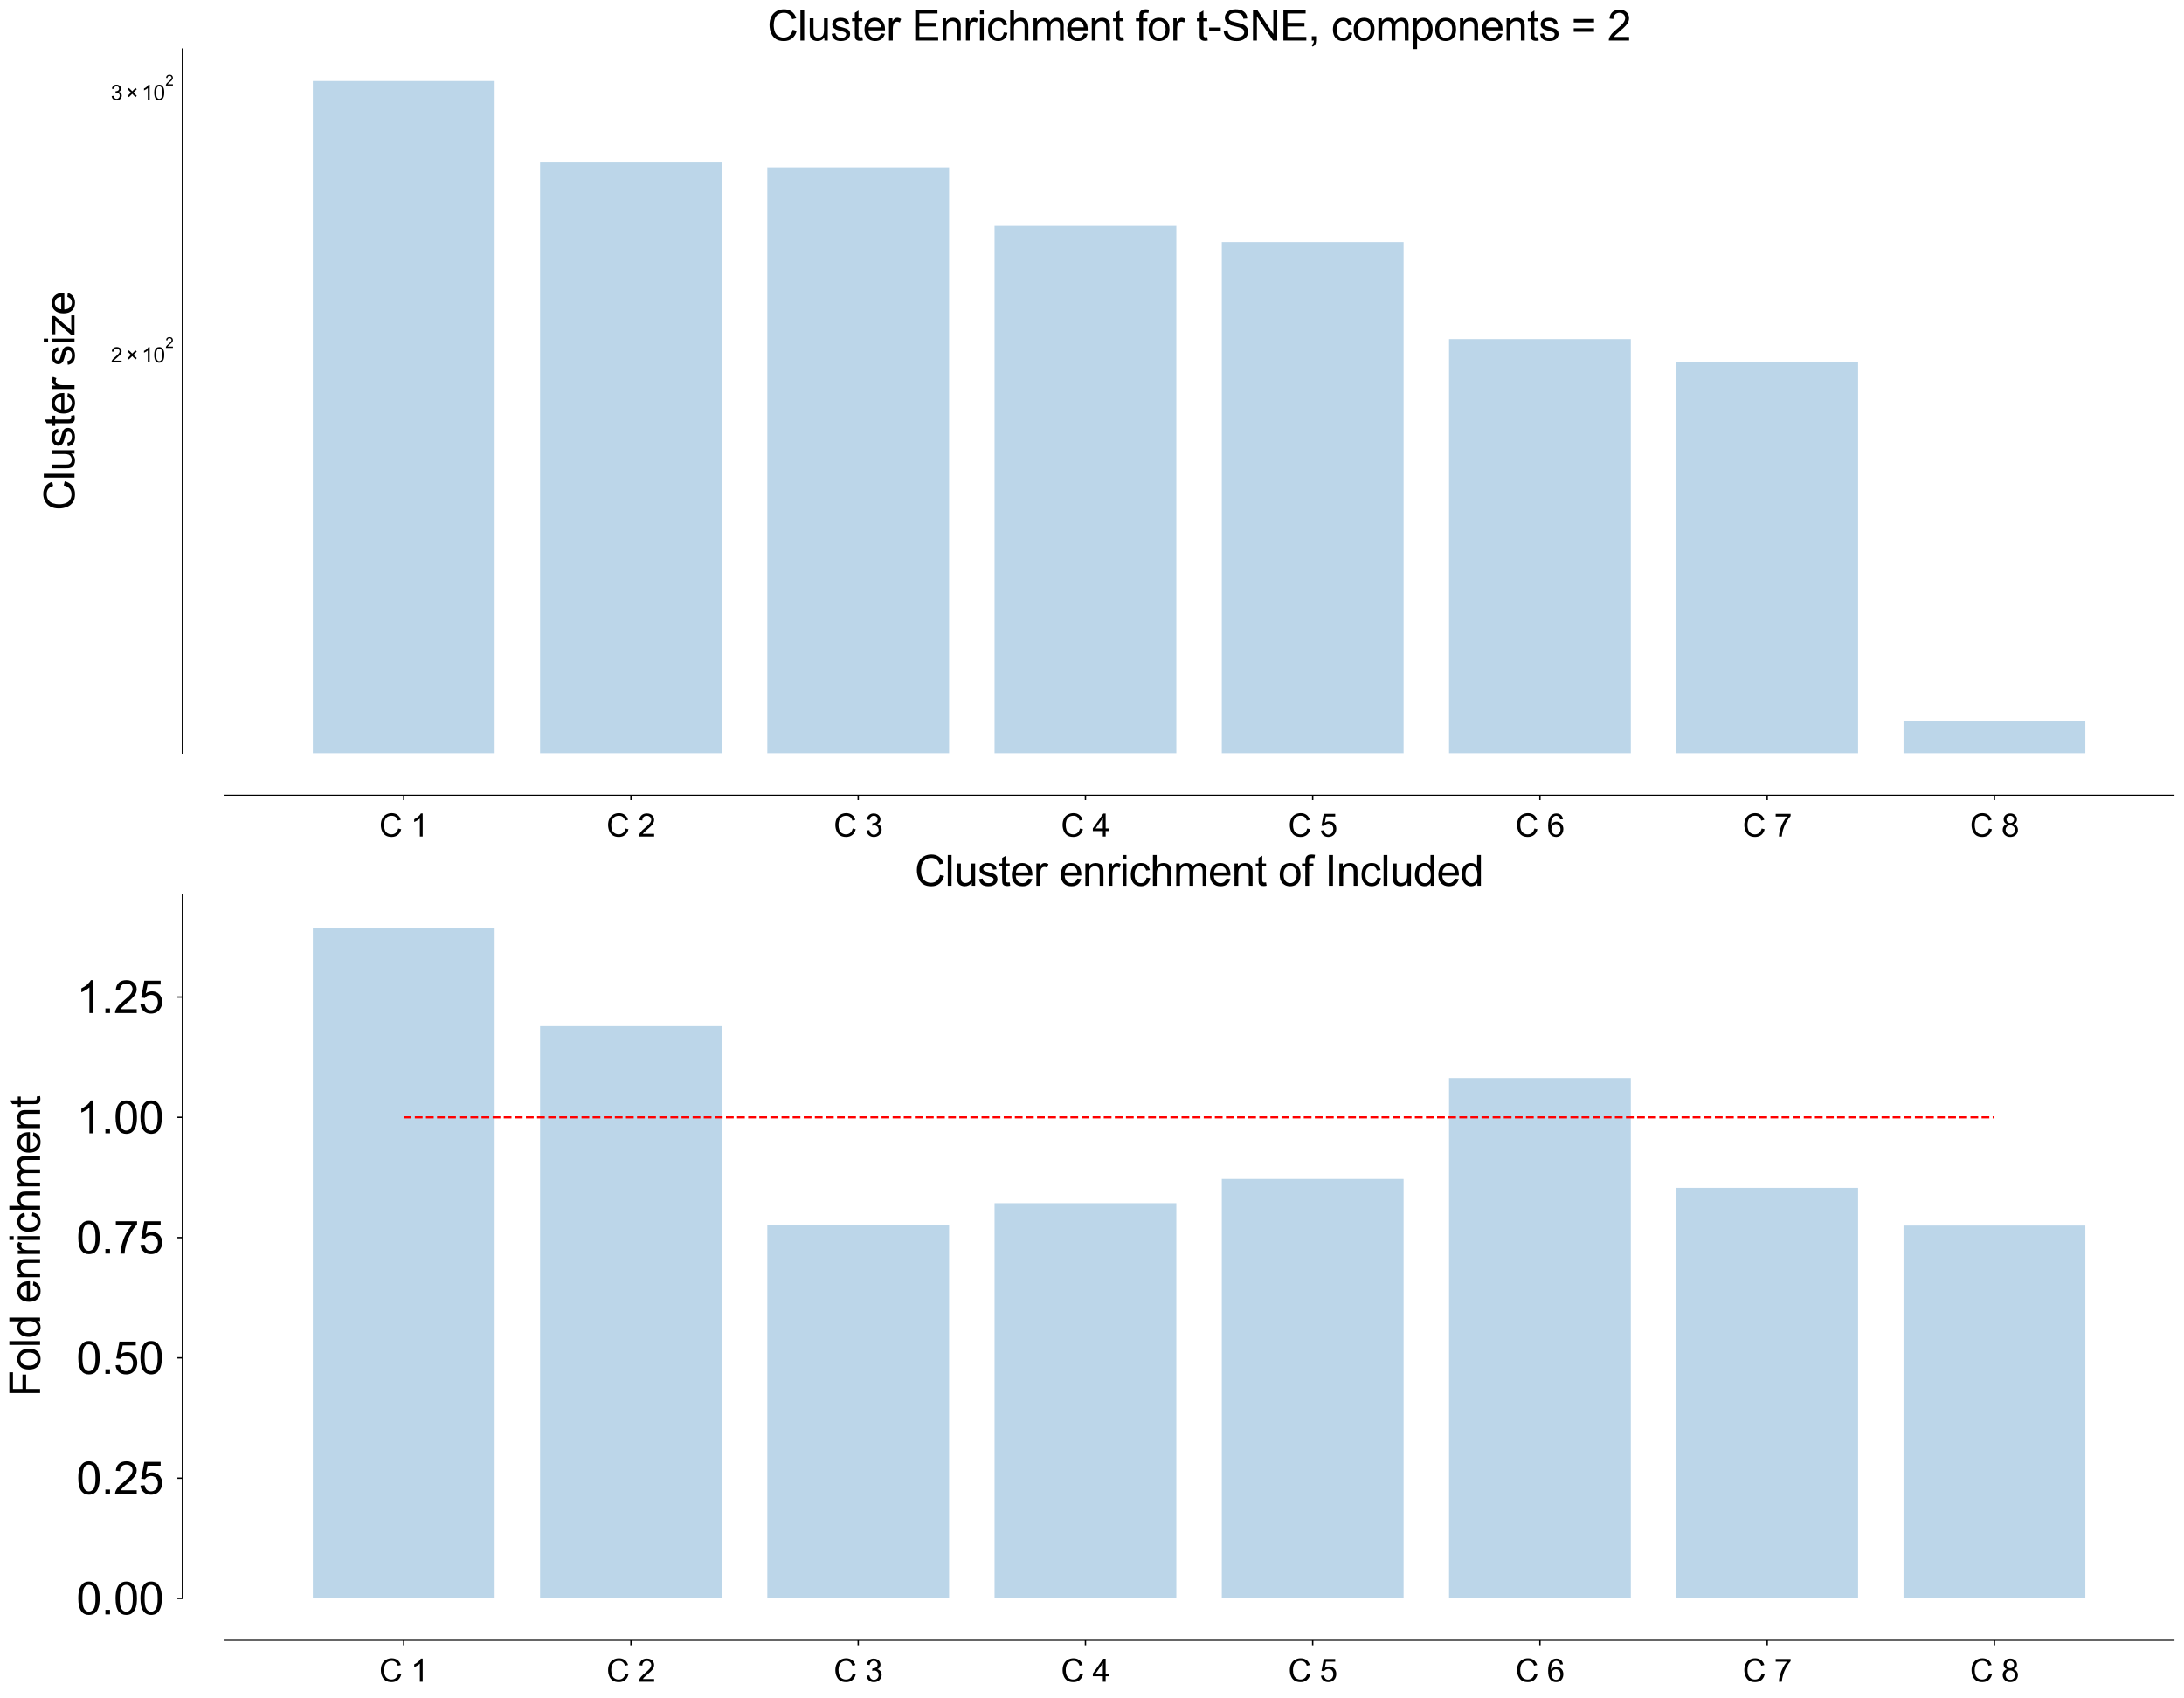 <?xml version="1.0" encoding="utf-8" standalone="no"?>
<!DOCTYPE svg PUBLIC "-//W3C//DTD SVG 1.1//EN"
  "http://www.w3.org/Graphics/SVG/1.1/DTD/svg11.dtd">
<svg xmlns:xlink="http://www.w3.org/1999/xlink" width="1562.611pt" height="1215.116pt" viewBox="0 0 1562.611 1215.116" xmlns="http://www.w3.org/2000/svg" version="1.1">
 <defs>
  <style type="text/css">*{stroke-linejoin: round; stroke-linecap: butt}</style>
 </defs>
 <g id="figure_1">
  <g id="patch_1">
   <path d="M 0 1215.116 
L 1562.611 1215.116 
L 1562.611 0 
L 0 0 
z
" style="fill: #ffffff"/>
  </g>
  <g id="axes_1">
   <g id="patch_2">
    <path d="M 160.411 539.039 
L 1555.411 539.039 
L 1555.411 35.039 
L 160.411 35.039 
z
" style="fill: #ffffff"/>
   </g>
   <g id="patch_3">
    <path d="M 223.82 1068751.804 
L 353.89 1068751.804 
L 353.89 57.948 
L 223.82 57.948 
z
" clip-path="url(#p12eb3f1489)" style="fill: #1f77b4; opacity: 0.3"/>
   </g>
   <g id="patch_4">
    <path d="M 386.407 1068751.804 
L 516.477 1068751.804 
L 516.477 116.302 
L 386.407 116.302 
z
" clip-path="url(#p12eb3f1489)" style="fill: #1f77b4; opacity: 0.3"/>
   </g>
   <g id="patch_5">
    <path d="M 548.995 1068751.804 
L 679.065 1068751.804 
L 679.065 119.77 
L 548.995 119.77 
z
" clip-path="url(#p12eb3f1489)" style="fill: #1f77b4; opacity: 0.3"/>
   </g>
   <g id="patch_6">
    <path d="M 711.582 1068751.804 
L 841.652 1068751.804 
L 841.652 161.64 
L 711.582 161.64 
z
" clip-path="url(#p12eb3f1489)" style="fill: #1f77b4; opacity: 0.3"/>
   </g>
   <g id="patch_7">
    <path d="M 874.17 1068751.804 
L 1004.24 1068751.804 
L 1004.24 173.215 
L 874.17 173.215 
z
" clip-path="url(#p12eb3f1489)" style="fill: #1f77b4; opacity: 0.3"/>
   </g>
   <g id="patch_8">
    <path d="M 1036.757 1068751.804 
L 1166.827 1068751.804 
L 1166.827 242.634 
L 1036.757 242.634 
z
" clip-path="url(#p12eb3f1489)" style="fill: #1f77b4; opacity: 0.3"/>
   </g>
   <g id="patch_9">
    <path d="M 1199.345 1068751.804 
L 1329.414 1068751.804 
L 1329.414 258.799 
L 1199.345 258.799 
z
" clip-path="url(#p12eb3f1489)" style="fill: #1f77b4; opacity: 0.3"/>
   </g>
   <g id="patch_10">
    <path d="M 1361.932 1068751.804 
L 1492.002 1068751.804 
L 1492.002 516.13 
L 1361.932 516.13 
z
" clip-path="url(#p12eb3f1489)" style="fill: #1f77b4; opacity: 0.3"/>
   </g>
   <g id="matplotlib.axis_1">
    <g id="xtick_1">
     <g id="line2d_1">
      <defs>
       <path id="m6751865a19" d="M 0 0 
L 0 3.5 
" style="stroke: #000000"/>
      </defs>
      <g>
       <use xlink:href="#m6751865a19" x="288.855" y="569.039" style="stroke: #000000"/>
      </g>
     </g>
     <g id="text_1">
      <!-- C 1 -->
      <g transform="translate(271.349 598.644)scale(0.225 -0.225)">
       <defs>
        <path id="ArialMT-43" d="M 3763 1606 
L 4369 1453 
Q 4178 706 3683 314 
Q 3188 -78 2472 -78 
Q 1731 -78 1267 223 
Q 803 525 561 1097 
Q 319 1669 319 2325 
Q 319 3041 592 3573 
Q 866 4106 1370 4382 
Q 1875 4659 2481 4659 
Q 3169 4659 3637 4309 
Q 4106 3959 4291 3325 
L 3694 3184 
Q 3534 3684 3231 3912 
Q 2928 4141 2469 4141 
Q 1941 4141 1586 3887 
Q 1231 3634 1087 3207 
Q 944 2781 944 2328 
Q 944 1744 1114 1308 
Q 1284 872 1643 656 
Q 2003 441 2422 441 
Q 2931 441 3284 734 
Q 3638 1028 3763 1606 
z
" transform="scale(0.016)"/>
        <path id="ArialMT-20" transform="scale(0.016)"/>
        <path id="ArialMT-31" d="M 2384 0 
L 1822 0 
L 1822 3584 
Q 1619 3391 1289 3197 
Q 959 3003 697 2906 
L 697 3450 
Q 1169 3672 1522 3987 
Q 1875 4303 2022 4600 
L 2384 4600 
L 2384 0 
z
" transform="scale(0.016)"/>
       </defs>
       <use xlink:href="#ArialMT-43"/>
       <use xlink:href="#ArialMT-20" x="72.217"/>
       <use xlink:href="#ArialMT-31" x="100"/>
      </g>
     </g>
    </g>
    <g id="xtick_2">
     <g id="line2d_2">
      <g>
       <use xlink:href="#m6751865a19" x="451.442" y="569.039" style="stroke: #000000"/>
      </g>
     </g>
     <g id="text_2">
      <!-- C 2 -->
      <g transform="translate(433.936 598.644)scale(0.225 -0.225)">
       <defs>
        <path id="ArialMT-32" d="M 3222 541 
L 3222 0 
L 194 0 
Q 188 203 259 391 
Q 375 700 629 1000 
Q 884 1300 1366 1694 
Q 2113 2306 2375 2664 
Q 2638 3022 2638 3341 
Q 2638 3675 2398 3904 
Q 2159 4134 1775 4134 
Q 1369 4134 1125 3890 
Q 881 3647 878 3216 
L 300 3275 
Q 359 3922 746 4261 
Q 1134 4600 1788 4600 
Q 2447 4600 2831 4234 
Q 3216 3869 3216 3328 
Q 3216 3053 3103 2787 
Q 2991 2522 2730 2228 
Q 2469 1934 1863 1422 
Q 1356 997 1212 845 
Q 1069 694 975 541 
L 3222 541 
z
" transform="scale(0.016)"/>
       </defs>
       <use xlink:href="#ArialMT-43"/>
       <use xlink:href="#ArialMT-20" x="72.217"/>
       <use xlink:href="#ArialMT-32" x="100"/>
      </g>
     </g>
    </g>
    <g id="xtick_3">
     <g id="line2d_3">
      <g>
       <use xlink:href="#m6751865a19" x="614.03" y="569.039" style="stroke: #000000"/>
      </g>
     </g>
     <g id="text_3">
      <!-- C 3 -->
      <g transform="translate(596.524 598.644)scale(0.225 -0.225)">
       <defs>
        <path id="ArialMT-33" d="M 269 1209 
L 831 1284 
Q 928 806 1161 595 
Q 1394 384 1728 384 
Q 2125 384 2398 659 
Q 2672 934 2672 1341 
Q 2672 1728 2419 1979 
Q 2166 2231 1775 2231 
Q 1616 2231 1378 2169 
L 1441 2663 
Q 1497 2656 1531 2656 
Q 1891 2656 2178 2843 
Q 2466 3031 2466 3422 
Q 2466 3731 2256 3934 
Q 2047 4138 1716 4138 
Q 1388 4138 1169 3931 
Q 950 3725 888 3313 
L 325 3413 
Q 428 3978 793 4289 
Q 1159 4600 1703 4600 
Q 2078 4600 2393 4439 
Q 2709 4278 2876 4000 
Q 3044 3722 3044 3409 
Q 3044 3113 2884 2869 
Q 2725 2625 2413 2481 
Q 2819 2388 3044 2092 
Q 3269 1797 3269 1353 
Q 3269 753 2831 336 
Q 2394 -81 1725 -81 
Q 1122 -81 723 278 
Q 325 638 269 1209 
z
" transform="scale(0.016)"/>
       </defs>
       <use xlink:href="#ArialMT-43"/>
       <use xlink:href="#ArialMT-20" x="72.217"/>
       <use xlink:href="#ArialMT-33" x="100"/>
      </g>
     </g>
    </g>
    <g id="xtick_4">
     <g id="line2d_4">
      <g>
       <use xlink:href="#m6751865a19" x="776.617" y="569.039" style="stroke: #000000"/>
      </g>
     </g>
     <g id="text_4">
      <!-- C 4 -->
      <g transform="translate(759.111 598.644)scale(0.225 -0.225)">
       <defs>
        <path id="ArialMT-34" d="M 2069 0 
L 2069 1097 
L 81 1097 
L 81 1613 
L 2172 4581 
L 2631 4581 
L 2631 1613 
L 3250 1613 
L 3250 1097 
L 2631 1097 
L 2631 0 
L 2069 0 
z
M 2069 1613 
L 2069 3678 
L 634 1613 
L 2069 1613 
z
" transform="scale(0.016)"/>
       </defs>
       <use xlink:href="#ArialMT-43"/>
       <use xlink:href="#ArialMT-20" x="72.217"/>
       <use xlink:href="#ArialMT-34" x="100"/>
      </g>
     </g>
    </g>
    <g id="xtick_5">
     <g id="line2d_5">
      <g>
       <use xlink:href="#m6751865a19" x="939.205" y="569.039" style="stroke: #000000"/>
      </g>
     </g>
     <g id="text_5">
      <!-- C 5 -->
      <g transform="translate(921.699 598.644)scale(0.225 -0.225)">
       <defs>
        <path id="ArialMT-35" d="M 266 1200 
L 856 1250 
Q 922 819 1161 601 
Q 1400 384 1738 384 
Q 2144 384 2425 690 
Q 2706 997 2706 1503 
Q 2706 1984 2436 2262 
Q 2166 2541 1728 2541 
Q 1456 2541 1237 2417 
Q 1019 2294 894 2097 
L 366 2166 
L 809 4519 
L 3088 4519 
L 3088 3981 
L 1259 3981 
L 1013 2750 
Q 1425 3038 1878 3038 
Q 2478 3038 2890 2622 
Q 3303 2206 3303 1553 
Q 3303 931 2941 478 
Q 2500 -78 1738 -78 
Q 1113 -78 717 272 
Q 322 622 266 1200 
z
" transform="scale(0.016)"/>
       </defs>
       <use xlink:href="#ArialMT-43"/>
       <use xlink:href="#ArialMT-20" x="72.217"/>
       <use xlink:href="#ArialMT-35" x="100"/>
      </g>
     </g>
    </g>
    <g id="xtick_6">
     <g id="line2d_6">
      <g>
       <use xlink:href="#m6751865a19" x="1101.792" y="569.039" style="stroke: #000000"/>
      </g>
     </g>
     <g id="text_6">
      <!-- C 6 -->
      <g transform="translate(1084.286 598.644)scale(0.225 -0.225)">
       <defs>
        <path id="ArialMT-36" d="M 3184 3459 
L 2625 3416 
Q 2550 3747 2413 3897 
Q 2184 4138 1850 4138 
Q 1581 4138 1378 3988 
Q 1113 3794 959 3422 
Q 806 3050 800 2363 
Q 1003 2672 1297 2822 
Q 1591 2972 1913 2972 
Q 2475 2972 2870 2558 
Q 3266 2144 3266 1488 
Q 3266 1056 3080 686 
Q 2894 316 2569 119 
Q 2244 -78 1831 -78 
Q 1128 -78 684 439 
Q 241 956 241 2144 
Q 241 3472 731 4075 
Q 1159 4600 1884 4600 
Q 2425 4600 2770 4297 
Q 3116 3994 3184 3459 
z
M 888 1484 
Q 888 1194 1011 928 
Q 1134 663 1356 523 
Q 1578 384 1822 384 
Q 2178 384 2434 671 
Q 2691 959 2691 1453 
Q 2691 1928 2437 2201 
Q 2184 2475 1800 2475 
Q 1419 2475 1153 2201 
Q 888 1928 888 1484 
z
" transform="scale(0.016)"/>
       </defs>
       <use xlink:href="#ArialMT-43"/>
       <use xlink:href="#ArialMT-20" x="72.217"/>
       <use xlink:href="#ArialMT-36" x="100"/>
      </g>
     </g>
    </g>
    <g id="xtick_7">
     <g id="line2d_7">
      <g>
       <use xlink:href="#m6751865a19" x="1264.379" y="569.039" style="stroke: #000000"/>
      </g>
     </g>
     <g id="text_7">
      <!-- C 7 -->
      <g transform="translate(1246.873 598.644)scale(0.225 -0.225)">
       <defs>
        <path id="ArialMT-37" d="M 303 3981 
L 303 4522 
L 3269 4522 
L 3269 4084 
Q 2831 3619 2401 2847 
Q 1972 2075 1738 1259 
Q 1569 684 1522 0 
L 944 0 
Q 953 541 1156 1306 
Q 1359 2072 1739 2783 
Q 2119 3494 2547 3981 
L 303 3981 
z
" transform="scale(0.016)"/>
       </defs>
       <use xlink:href="#ArialMT-43"/>
       <use xlink:href="#ArialMT-20" x="72.217"/>
       <use xlink:href="#ArialMT-37" x="100"/>
      </g>
     </g>
    </g>
    <g id="xtick_8">
     <g id="line2d_8">
      <g>
       <use xlink:href="#m6751865a19" x="1426.967" y="569.039" style="stroke: #000000"/>
      </g>
     </g>
     <g id="text_8">
      <!-- C 8 -->
      <g transform="translate(1409.461 598.644)scale(0.225 -0.225)">
       <defs>
        <path id="ArialMT-38" d="M 1131 2484 
Q 781 2613 612 2850 
Q 444 3088 444 3419 
Q 444 3919 803 4259 
Q 1163 4600 1759 4600 
Q 2359 4600 2725 4251 
Q 3091 3903 3091 3403 
Q 3091 3084 2923 2848 
Q 2756 2613 2416 2484 
Q 2838 2347 3058 2040 
Q 3278 1734 3278 1309 
Q 3278 722 2862 322 
Q 2447 -78 1769 -78 
Q 1091 -78 675 323 
Q 259 725 259 1325 
Q 259 1772 486 2073 
Q 713 2375 1131 2484 
z
M 1019 3438 
Q 1019 3113 1228 2906 
Q 1438 2700 1772 2700 
Q 2097 2700 2305 2904 
Q 2513 3109 2513 3406 
Q 2513 3716 2298 3927 
Q 2084 4138 1766 4138 
Q 1444 4138 1231 3931 
Q 1019 3725 1019 3438 
z
M 838 1322 
Q 838 1081 952 856 
Q 1066 631 1291 507 
Q 1516 384 1775 384 
Q 2178 384 2440 643 
Q 2703 903 2703 1303 
Q 2703 1709 2433 1975 
Q 2163 2241 1756 2241 
Q 1359 2241 1098 1978 
Q 838 1716 838 1322 
z
" transform="scale(0.016)"/>
       </defs>
       <use xlink:href="#ArialMT-43"/>
       <use xlink:href="#ArialMT-20" x="72.217"/>
       <use xlink:href="#ArialMT-38" x="100"/>
      </g>
     </g>
    </g>
   </g>
   <g id="matplotlib.axis_2">
    <g id="ytick_1">
     <g id="line2d_9">
      <defs>
       <path id="m8e8f58c4c2" d="M 0 0 
L -2 0 
"/>
      </defs>
      <g>
       <use xlink:href="#m8e8f58c4c2" x="130.411" y="251.802"/>
      </g>
     </g>
     <g id="text_9">
      <!-- $\mathdefault{2\times10^{2}}$ -->
      <g transform="translate(79.261 259.536)scale(0.15 -0.15)">
       <defs>
        <path id="ArialMT-d7" d="M 503 1278 
L 1488 2263 
L 506 3244 
L 888 3625 
L 1869 2644 
L 2847 3622 
L 3222 3244 
L 2247 2266 
L 3228 1284 
L 2847 903 
L 1866 1884 
L 881 900 
L 503 1278 
z
" transform="scale(0.016)"/>
        <path id="ArialMT-30" d="M 266 2259 
Q 266 3072 433 3567 
Q 600 4063 929 4331 
Q 1259 4600 1759 4600 
Q 2128 4600 2406 4451 
Q 2684 4303 2865 4023 
Q 3047 3744 3150 3342 
Q 3253 2941 3253 2259 
Q 3253 1453 3087 958 
Q 2922 463 2592 192 
Q 2263 -78 1759 -78 
Q 1097 -78 719 397 
Q 266 969 266 2259 
z
M 844 2259 
Q 844 1131 1108 757 
Q 1372 384 1759 384 
Q 2147 384 2411 759 
Q 2675 1134 2675 2259 
Q 2675 3391 2411 3762 
Q 2147 4134 1753 4134 
Q 1366 4134 1134 3806 
Q 844 3388 844 2259 
z
" transform="scale(0.016)"/>
       </defs>
       <use xlink:href="#ArialMT-32" transform="translate(0 0.994)"/>
       <use xlink:href="#ArialMT-d7" transform="translate(72.275 0.994)"/>
       <use xlink:href="#ArialMT-31" transform="translate(147.334 0.994)"/>
       <use xlink:href="#ArialMT-30" transform="translate(202.949 0.994)"/>
       <use xlink:href="#ArialMT-32" transform="translate(260.307 70.688)scale(0.7)"/>
      </g>
     </g>
    </g>
    <g id="ytick_2">
     <g id="line2d_10">
      <g>
       <use xlink:href="#m8e8f58c4c2" x="130.411" y="64.08"/>
      </g>
     </g>
     <g id="text_10">
      <!-- $\mathdefault{3\times10^{2}}$ -->
      <g transform="translate(79.261 71.815)scale(0.15 -0.15)">
       <use xlink:href="#ArialMT-33" transform="translate(0 0.994)"/>
       <use xlink:href="#ArialMT-d7" transform="translate(72.275 0.994)"/>
       <use xlink:href="#ArialMT-31" transform="translate(147.334 0.994)"/>
       <use xlink:href="#ArialMT-30" transform="translate(202.949 0.994)"/>
       <use xlink:href="#ArialMT-32" transform="translate(260.307 70.688)scale(0.7)"/>
      </g>
     </g>
    </g>
    <g id="text_11">
     <!-- Cluster size -->
     <g transform="translate(53.298 365.391)rotate(-90)scale(0.3 -0.3)">
      <defs>
       <path id="ArialMT-6c" d="M 409 0 
L 409 4581 
L 972 4581 
L 972 0 
L 409 0 
z
" transform="scale(0.016)"/>
       <path id="ArialMT-75" d="M 2597 0 
L 2597 488 
Q 2209 -75 1544 -75 
Q 1250 -75 995 37 
Q 741 150 617 320 
Q 494 491 444 738 
Q 409 903 409 1263 
L 409 3319 
L 972 3319 
L 972 1478 
Q 972 1038 1006 884 
Q 1059 663 1231 536 
Q 1403 409 1656 409 
Q 1909 409 2131 539 
Q 2353 669 2445 892 
Q 2538 1116 2538 1541 
L 2538 3319 
L 3100 3319 
L 3100 0 
L 2597 0 
z
" transform="scale(0.016)"/>
       <path id="ArialMT-73" d="M 197 991 
L 753 1078 
Q 800 744 1014 566 
Q 1228 388 1613 388 
Q 2000 388 2187 545 
Q 2375 703 2375 916 
Q 2375 1106 2209 1216 
Q 2094 1291 1634 1406 
Q 1016 1563 777 1677 
Q 538 1791 414 1992 
Q 291 2194 291 2438 
Q 291 2659 392 2848 
Q 494 3038 669 3163 
Q 800 3259 1026 3326 
Q 1253 3394 1513 3394 
Q 1903 3394 2198 3281 
Q 2494 3169 2634 2976 
Q 2775 2784 2828 2463 
L 2278 2388 
Q 2241 2644 2061 2787 
Q 1881 2931 1553 2931 
Q 1166 2931 1000 2803 
Q 834 2675 834 2503 
Q 834 2394 903 2306 
Q 972 2216 1119 2156 
Q 1203 2125 1616 2013 
Q 2213 1853 2448 1751 
Q 2684 1650 2818 1456 
Q 2953 1263 2953 975 
Q 2953 694 2789 445 
Q 2625 197 2315 61 
Q 2006 -75 1616 -75 
Q 969 -75 630 194 
Q 291 463 197 991 
z
" transform="scale(0.016)"/>
       <path id="ArialMT-74" d="M 1650 503 
L 1731 6 
Q 1494 -44 1306 -44 
Q 1000 -44 831 53 
Q 663 150 594 308 
Q 525 466 525 972 
L 525 2881 
L 113 2881 
L 113 3319 
L 525 3319 
L 525 4141 
L 1084 4478 
L 1084 3319 
L 1650 3319 
L 1650 2881 
L 1084 2881 
L 1084 941 
Q 1084 700 1114 631 
Q 1144 563 1211 522 
Q 1278 481 1403 481 
Q 1497 481 1650 503 
z
" transform="scale(0.016)"/>
       <path id="ArialMT-65" d="M 2694 1069 
L 3275 997 
Q 3138 488 2766 206 
Q 2394 -75 1816 -75 
Q 1088 -75 661 373 
Q 234 822 234 1631 
Q 234 2469 665 2931 
Q 1097 3394 1784 3394 
Q 2450 3394 2872 2941 
Q 3294 2488 3294 1666 
Q 3294 1616 3291 1516 
L 816 1516 
Q 847 969 1125 678 
Q 1403 388 1819 388 
Q 2128 388 2347 550 
Q 2566 713 2694 1069 
z
M 847 1978 
L 2700 1978 
Q 2663 2397 2488 2606 
Q 2219 2931 1791 2931 
Q 1403 2931 1139 2672 
Q 875 2413 847 1978 
z
" transform="scale(0.016)"/>
       <path id="ArialMT-72" d="M 416 0 
L 416 3319 
L 922 3319 
L 922 2816 
Q 1116 3169 1280 3281 
Q 1444 3394 1641 3394 
Q 1925 3394 2219 3213 
L 2025 2691 
Q 1819 2813 1613 2813 
Q 1428 2813 1281 2702 
Q 1134 2591 1072 2394 
Q 978 2094 978 1738 
L 978 0 
L 416 0 
z
" transform="scale(0.016)"/>
       <path id="ArialMT-69" d="M 425 3934 
L 425 4581 
L 988 4581 
L 988 3934 
L 425 3934 
z
M 425 0 
L 425 3319 
L 988 3319 
L 988 0 
L 425 0 
z
" transform="scale(0.016)"/>
       <path id="ArialMT-7a" d="M 125 0 
L 125 456 
L 2238 2881 
Q 1878 2863 1603 2863 
L 250 2863 
L 250 3319 
L 2963 3319 
L 2963 2947 
L 1166 841 
L 819 456 
Q 1197 484 1528 484 
L 3063 484 
L 3063 0 
L 125 0 
z
" transform="scale(0.016)"/>
      </defs>
      <use xlink:href="#ArialMT-43"/>
      <use xlink:href="#ArialMT-6c" x="72.217"/>
      <use xlink:href="#ArialMT-75" x="94.434"/>
      <use xlink:href="#ArialMT-73" x="150.049"/>
      <use xlink:href="#ArialMT-74" x="200.049"/>
      <use xlink:href="#ArialMT-65" x="227.832"/>
      <use xlink:href="#ArialMT-72" x="283.447"/>
      <use xlink:href="#ArialMT-20" x="316.748"/>
      <use xlink:href="#ArialMT-73" x="344.531"/>
      <use xlink:href="#ArialMT-69" x="394.531"/>
      <use xlink:href="#ArialMT-7a" x="416.748"/>
      <use xlink:href="#ArialMT-65" x="466.748"/>
     </g>
    </g>
   </g>
   <g id="patch_11">
    <path d="M 130.411 539.039 
L 130.411 35.039 
" style="fill: none; stroke: #000000; stroke-width: 0.75; stroke-linejoin: miter; stroke-linecap: square"/>
   </g>
   <g id="patch_12">
    <path d="M 160.411 569.039 
L 1555.411 569.039 
" style="fill: none; stroke: #000000; stroke-width: 0.75; stroke-linejoin: miter; stroke-linecap: square"/>
   </g>
   <g id="text_12">
    <!-- Cluster Enrichment for t-SNE, components = 2 -->
    <g transform="translate(549.049 29.039)scale(0.3 -0.3)">
     <defs>
      <path id="ArialMT-45" d="M 506 0 
L 506 4581 
L 3819 4581 
L 3819 4041 
L 1113 4041 
L 1113 2638 
L 3647 2638 
L 3647 2100 
L 1113 2100 
L 1113 541 
L 3925 541 
L 3925 0 
L 506 0 
z
" transform="scale(0.016)"/>
      <path id="ArialMT-6e" d="M 422 0 
L 422 3319 
L 928 3319 
L 928 2847 
Q 1294 3394 1984 3394 
Q 2284 3394 2536 3286 
Q 2788 3178 2913 3003 
Q 3038 2828 3088 2588 
Q 3119 2431 3119 2041 
L 3119 0 
L 2556 0 
L 2556 2019 
Q 2556 2363 2490 2533 
Q 2425 2703 2258 2804 
Q 2091 2906 1866 2906 
Q 1506 2906 1245 2678 
Q 984 2450 984 1813 
L 984 0 
L 422 0 
z
" transform="scale(0.016)"/>
      <path id="ArialMT-63" d="M 2588 1216 
L 3141 1144 
Q 3050 572 2676 248 
Q 2303 -75 1759 -75 
Q 1078 -75 664 370 
Q 250 816 250 1647 
Q 250 2184 428 2587 
Q 606 2991 970 3192 
Q 1334 3394 1763 3394 
Q 2303 3394 2647 3120 
Q 2991 2847 3088 2344 
L 2541 2259 
Q 2463 2594 2264 2762 
Q 2066 2931 1784 2931 
Q 1359 2931 1093 2626 
Q 828 2322 828 1663 
Q 828 994 1084 691 
Q 1341 388 1753 388 
Q 2084 388 2306 591 
Q 2528 794 2588 1216 
z
" transform="scale(0.016)"/>
      <path id="ArialMT-68" d="M 422 0 
L 422 4581 
L 984 4581 
L 984 2938 
Q 1378 3394 1978 3394 
Q 2347 3394 2619 3248 
Q 2891 3103 3008 2847 
Q 3125 2591 3125 2103 
L 3125 0 
L 2563 0 
L 2563 2103 
Q 2563 2525 2380 2717 
Q 2197 2909 1863 2909 
Q 1613 2909 1392 2779 
Q 1172 2650 1078 2428 
Q 984 2206 984 1816 
L 984 0 
L 422 0 
z
" transform="scale(0.016)"/>
      <path id="ArialMT-6d" d="M 422 0 
L 422 3319 
L 925 3319 
L 925 2853 
Q 1081 3097 1340 3245 
Q 1600 3394 1931 3394 
Q 2300 3394 2536 3241 
Q 2772 3088 2869 2813 
Q 3263 3394 3894 3394 
Q 4388 3394 4653 3120 
Q 4919 2847 4919 2278 
L 4919 0 
L 4359 0 
L 4359 2091 
Q 4359 2428 4304 2576 
Q 4250 2725 4106 2815 
Q 3963 2906 3769 2906 
Q 3419 2906 3187 2673 
Q 2956 2441 2956 1928 
L 2956 0 
L 2394 0 
L 2394 2156 
Q 2394 2531 2256 2718 
Q 2119 2906 1806 2906 
Q 1569 2906 1367 2781 
Q 1166 2656 1075 2415 
Q 984 2175 984 1722 
L 984 0 
L 422 0 
z
" transform="scale(0.016)"/>
      <path id="ArialMT-66" d="M 556 0 
L 556 2881 
L 59 2881 
L 59 3319 
L 556 3319 
L 556 3672 
Q 556 4006 616 4169 
Q 697 4388 901 4523 
Q 1106 4659 1475 4659 
Q 1713 4659 2000 4603 
L 1916 4113 
Q 1741 4144 1584 4144 
Q 1328 4144 1222 4034 
Q 1116 3925 1116 3625 
L 1116 3319 
L 1763 3319 
L 1763 2881 
L 1116 2881 
L 1116 0 
L 556 0 
z
" transform="scale(0.016)"/>
      <path id="ArialMT-6f" d="M 213 1659 
Q 213 2581 725 3025 
Q 1153 3394 1769 3394 
Q 2453 3394 2887 2945 
Q 3322 2497 3322 1706 
Q 3322 1066 3130 698 
Q 2938 331 2570 128 
Q 2203 -75 1769 -75 
Q 1072 -75 642 372 
Q 213 819 213 1659 
z
M 791 1659 
Q 791 1022 1069 705 
Q 1347 388 1769 388 
Q 2188 388 2466 706 
Q 2744 1025 2744 1678 
Q 2744 2294 2464 2611 
Q 2184 2928 1769 2928 
Q 1347 2928 1069 2612 
Q 791 2297 791 1659 
z
" transform="scale(0.016)"/>
      <path id="ArialMT-2d" d="M 203 1375 
L 203 1941 
L 1931 1941 
L 1931 1375 
L 203 1375 
z
" transform="scale(0.016)"/>
      <path id="ArialMT-53" d="M 288 1472 
L 859 1522 
Q 900 1178 1048 958 
Q 1197 738 1509 602 
Q 1822 466 2213 466 
Q 2559 466 2825 569 
Q 3091 672 3220 851 
Q 3350 1031 3350 1244 
Q 3350 1459 3225 1620 
Q 3100 1781 2813 1891 
Q 2628 1963 1997 2114 
Q 1366 2266 1113 2400 
Q 784 2572 623 2826 
Q 463 3081 463 3397 
Q 463 3744 659 4045 
Q 856 4347 1234 4503 
Q 1613 4659 2075 4659 
Q 2584 4659 2973 4495 
Q 3363 4331 3572 4012 
Q 3781 3694 3797 3291 
L 3216 3247 
Q 3169 3681 2898 3903 
Q 2628 4125 2100 4125 
Q 1550 4125 1298 3923 
Q 1047 3722 1047 3438 
Q 1047 3191 1225 3031 
Q 1400 2872 2139 2705 
Q 2878 2538 3153 2413 
Q 3553 2228 3743 1945 
Q 3934 1663 3934 1294 
Q 3934 928 3725 604 
Q 3516 281 3123 101 
Q 2731 -78 2241 -78 
Q 1619 -78 1198 103 
Q 778 284 539 648 
Q 300 1013 288 1472 
z
" transform="scale(0.016)"/>
      <path id="ArialMT-4e" d="M 488 0 
L 488 4581 
L 1109 4581 
L 3516 984 
L 3516 4581 
L 4097 4581 
L 4097 0 
L 3475 0 
L 1069 3600 
L 1069 0 
L 488 0 
z
" transform="scale(0.016)"/>
      <path id="ArialMT-2c" d="M 569 0 
L 569 641 
L 1209 641 
L 1209 0 
Q 1209 -353 1084 -570 
Q 959 -788 688 -906 
L 531 -666 
Q 709 -588 793 -436 
Q 878 -284 888 0 
L 569 0 
z
" transform="scale(0.016)"/>
      <path id="ArialMT-70" d="M 422 -1272 
L 422 3319 
L 934 3319 
L 934 2888 
Q 1116 3141 1344 3267 
Q 1572 3394 1897 3394 
Q 2322 3394 2647 3175 
Q 2972 2956 3137 2557 
Q 3303 2159 3303 1684 
Q 3303 1175 3120 767 
Q 2938 359 2589 142 
Q 2241 -75 1856 -75 
Q 1575 -75 1351 44 
Q 1128 163 984 344 
L 984 -1272 
L 422 -1272 
z
M 931 1641 
Q 931 1000 1190 694 
Q 1450 388 1819 388 
Q 2194 388 2461 705 
Q 2728 1022 2728 1688 
Q 2728 2322 2467 2637 
Q 2206 2953 1844 2953 
Q 1484 2953 1207 2617 
Q 931 2281 931 1641 
z
" transform="scale(0.016)"/>
      <path id="ArialMT-3d" d="M 3381 2694 
L 356 2694 
L 356 3219 
L 3381 3219 
L 3381 2694 
z
M 3381 1303 
L 356 1303 
L 356 1828 
L 3381 1828 
L 3381 1303 
z
" transform="scale(0.016)"/>
     </defs>
     <use xlink:href="#ArialMT-43"/>
     <use xlink:href="#ArialMT-6c" x="72.217"/>
     <use xlink:href="#ArialMT-75" x="94.434"/>
     <use xlink:href="#ArialMT-73" x="150.049"/>
     <use xlink:href="#ArialMT-74" x="200.049"/>
     <use xlink:href="#ArialMT-65" x="227.832"/>
     <use xlink:href="#ArialMT-72" x="283.447"/>
     <use xlink:href="#ArialMT-20" x="316.748"/>
     <use xlink:href="#ArialMT-45" x="344.531"/>
     <use xlink:href="#ArialMT-6e" x="411.23"/>
     <use xlink:href="#ArialMT-72" x="466.846"/>
     <use xlink:href="#ArialMT-69" x="500.146"/>
     <use xlink:href="#ArialMT-63" x="522.363"/>
     <use xlink:href="#ArialMT-68" x="572.363"/>
     <use xlink:href="#ArialMT-6d" x="627.979"/>
     <use xlink:href="#ArialMT-65" x="711.279"/>
     <use xlink:href="#ArialMT-6e" x="766.895"/>
     <use xlink:href="#ArialMT-74" x="822.51"/>
     <use xlink:href="#ArialMT-20" x="850.293"/>
     <use xlink:href="#ArialMT-66" x="878.076"/>
     <use xlink:href="#ArialMT-6f" x="905.859"/>
     <use xlink:href="#ArialMT-72" x="961.475"/>
     <use xlink:href="#ArialMT-20" x="994.775"/>
     <use xlink:href="#ArialMT-74" x="1022.559"/>
     <use xlink:href="#ArialMT-2d" x="1050.342"/>
     <use xlink:href="#ArialMT-53" x="1083.643"/>
     <use xlink:href="#ArialMT-4e" x="1150.342"/>
     <use xlink:href="#ArialMT-45" x="1222.559"/>
     <use xlink:href="#ArialMT-2c" x="1289.258"/>
     <use xlink:href="#ArialMT-20" x="1317.041"/>
     <use xlink:href="#ArialMT-63" x="1344.824"/>
     <use xlink:href="#ArialMT-6f" x="1394.824"/>
     <use xlink:href="#ArialMT-6d" x="1450.439"/>
     <use xlink:href="#ArialMT-70" x="1533.74"/>
     <use xlink:href="#ArialMT-6f" x="1589.355"/>
     <use xlink:href="#ArialMT-6e" x="1644.971"/>
     <use xlink:href="#ArialMT-65" x="1700.586"/>
     <use xlink:href="#ArialMT-6e" x="1756.201"/>
     <use xlink:href="#ArialMT-74" x="1811.816"/>
     <use xlink:href="#ArialMT-73" x="1839.6"/>
     <use xlink:href="#ArialMT-20" x="1889.6"/>
     <use xlink:href="#ArialMT-3d" x="1917.383"/>
     <use xlink:href="#ArialMT-20" x="1975.781"/>
     <use xlink:href="#ArialMT-32" x="2003.564"/>
    </g>
   </g>
  </g>
  <g id="axes_2">
   <g id="patch_13">
    <path d="M 160.411 1143.839 
L 1555.411 1143.839 
L 1555.411 639.839 
L 160.411 639.839 
z
" style="fill: #ffffff"/>
   </g>
   <g id="patch_14">
    <path d="M 223.82 1143.839 
L 353.89 1143.839 
L 353.89 663.839 
L 223.82 663.839 
z
" clip-path="url(#p55954d7200)" style="fill: #1f77b4; opacity: 0.3"/>
   </g>
   <g id="patch_15">
    <path d="M 386.407 1143.839 
L 516.477 1143.839 
L 516.477 734.356 
L 386.407 734.356 
z
" clip-path="url(#p55954d7200)" style="fill: #1f77b4; opacity: 0.3"/>
   </g>
   <g id="patch_16">
    <path d="M 548.995 1143.839 
L 679.065 1143.839 
L 679.065 876.354 
L 548.995 876.354 
z
" clip-path="url(#p55954d7200)" style="fill: #1f77b4; opacity: 0.3"/>
   </g>
   <g id="patch_17">
    <path d="M 711.582 1143.839 
L 841.652 1143.839 
L 841.652 860.962 
L 711.582 860.962 
z
" clip-path="url(#p55954d7200)" style="fill: #1f77b4; opacity: 0.3"/>
   </g>
   <g id="patch_18">
    <path d="M 874.17 1143.839 
L 1004.24 1143.839 
L 1004.24 843.624 
L 874.17 843.624 
z
" clip-path="url(#p55954d7200)" style="fill: #1f77b4; opacity: 0.3"/>
   </g>
   <g id="patch_19">
    <path d="M 1036.757 1143.839 
L 1166.827 1143.839 
L 1166.827 771.413 
L 1036.757 771.413 
z
" clip-path="url(#p55954d7200)" style="fill: #1f77b4; opacity: 0.3"/>
   </g>
   <g id="patch_20">
    <path d="M 1199.345 1143.839 
L 1329.414 1143.839 
L 1329.414 850.003 
L 1199.345 850.003 
z
" clip-path="url(#p55954d7200)" style="fill: #1f77b4; opacity: 0.3"/>
   </g>
   <g id="patch_21">
    <path d="M 1361.932 1143.839 
L 1492.002 1143.839 
L 1492.002 877.036 
L 1361.932 877.036 
z
" clip-path="url(#p55954d7200)" style="fill: #1f77b4; opacity: 0.3"/>
   </g>
   <g id="matplotlib.axis_3">
    <g id="xtick_9">
     <g id="line2d_11">
      <g>
       <use xlink:href="#m6751865a19" x="288.855" y="1173.839" style="stroke: #000000"/>
      </g>
     </g>
     <g id="text_13">
      <!-- C 1 -->
      <g transform="translate(271.349 1203.444)scale(0.225 -0.225)">
       <use xlink:href="#ArialMT-43"/>
       <use xlink:href="#ArialMT-20" x="72.217"/>
       <use xlink:href="#ArialMT-31" x="100"/>
      </g>
     </g>
    </g>
    <g id="xtick_10">
     <g id="line2d_12">
      <g>
       <use xlink:href="#m6751865a19" x="451.442" y="1173.839" style="stroke: #000000"/>
      </g>
     </g>
     <g id="text_14">
      <!-- C 2 -->
      <g transform="translate(433.936 1203.444)scale(0.225 -0.225)">
       <use xlink:href="#ArialMT-43"/>
       <use xlink:href="#ArialMT-20" x="72.217"/>
       <use xlink:href="#ArialMT-32" x="100"/>
      </g>
     </g>
    </g>
    <g id="xtick_11">
     <g id="line2d_13">
      <g>
       <use xlink:href="#m6751865a19" x="614.03" y="1173.839" style="stroke: #000000"/>
      </g>
     </g>
     <g id="text_15">
      <!-- C 3 -->
      <g transform="translate(596.524 1203.444)scale(0.225 -0.225)">
       <use xlink:href="#ArialMT-43"/>
       <use xlink:href="#ArialMT-20" x="72.217"/>
       <use xlink:href="#ArialMT-33" x="100"/>
      </g>
     </g>
    </g>
    <g id="xtick_12">
     <g id="line2d_14">
      <g>
       <use xlink:href="#m6751865a19" x="776.617" y="1173.839" style="stroke: #000000"/>
      </g>
     </g>
     <g id="text_16">
      <!-- C 4 -->
      <g transform="translate(759.111 1203.444)scale(0.225 -0.225)">
       <use xlink:href="#ArialMT-43"/>
       <use xlink:href="#ArialMT-20" x="72.217"/>
       <use xlink:href="#ArialMT-34" x="100"/>
      </g>
     </g>
    </g>
    <g id="xtick_13">
     <g id="line2d_15">
      <g>
       <use xlink:href="#m6751865a19" x="939.205" y="1173.839" style="stroke: #000000"/>
      </g>
     </g>
     <g id="text_17">
      <!-- C 5 -->
      <g transform="translate(921.699 1203.444)scale(0.225 -0.225)">
       <use xlink:href="#ArialMT-43"/>
       <use xlink:href="#ArialMT-20" x="72.217"/>
       <use xlink:href="#ArialMT-35" x="100"/>
      </g>
     </g>
    </g>
    <g id="xtick_14">
     <g id="line2d_16">
      <g>
       <use xlink:href="#m6751865a19" x="1101.792" y="1173.839" style="stroke: #000000"/>
      </g>
     </g>
     <g id="text_18">
      <!-- C 6 -->
      <g transform="translate(1084.286 1203.444)scale(0.225 -0.225)">
       <use xlink:href="#ArialMT-43"/>
       <use xlink:href="#ArialMT-20" x="72.217"/>
       <use xlink:href="#ArialMT-36" x="100"/>
      </g>
     </g>
    </g>
    <g id="xtick_15">
     <g id="line2d_17">
      <g>
       <use xlink:href="#m6751865a19" x="1264.379" y="1173.839" style="stroke: #000000"/>
      </g>
     </g>
     <g id="text_19">
      <!-- C 7 -->
      <g transform="translate(1246.873 1203.444)scale(0.225 -0.225)">
       <use xlink:href="#ArialMT-43"/>
       <use xlink:href="#ArialMT-20" x="72.217"/>
       <use xlink:href="#ArialMT-37" x="100"/>
      </g>
     </g>
    </g>
    <g id="xtick_16">
     <g id="line2d_18">
      <g>
       <use xlink:href="#m6751865a19" x="1426.967" y="1173.839" style="stroke: #000000"/>
      </g>
     </g>
     <g id="text_20">
      <!-- C 8 -->
      <g transform="translate(1409.461 1203.444)scale(0.225 -0.225)">
       <use xlink:href="#ArialMT-43"/>
       <use xlink:href="#ArialMT-20" x="72.217"/>
       <use xlink:href="#ArialMT-38" x="100"/>
      </g>
     </g>
    </g>
   </g>
   <g id="matplotlib.axis_4">
    <g id="ytick_3">
     <g id="line2d_19">
      <defs>
       <path id="ma08b01015e" d="M 0 0 
L -3.5 0 
" style="stroke: #000000"/>
      </defs>
      <g>
       <use xlink:href="#ma08b01015e" x="130.411" y="1143.839" style="stroke: #000000"/>
      </g>
     </g>
     <g id="text_21">
      <!-- 0.00 -->
      <g transform="translate(54.636 1155.292)scale(0.32 -0.32)">
       <defs>
        <path id="ArialMT-2e" d="M 581 0 
L 581 641 
L 1222 641 
L 1222 0 
L 581 0 
z
" transform="scale(0.016)"/>
       </defs>
       <use xlink:href="#ArialMT-30"/>
       <use xlink:href="#ArialMT-2e" x="55.615"/>
       <use xlink:href="#ArialMT-30" x="83.398"/>
       <use xlink:href="#ArialMT-30" x="139.014"/>
      </g>
     </g>
    </g>
    <g id="ytick_4">
     <g id="line2d_20">
      <g>
       <use xlink:href="#ma08b01015e" x="130.411" y="1057.77" style="stroke: #000000"/>
      </g>
     </g>
     <g id="text_22">
      <!-- 0.25 -->
      <g transform="translate(54.636 1069.223)scale(0.32 -0.32)">
       <use xlink:href="#ArialMT-30"/>
       <use xlink:href="#ArialMT-2e" x="55.615"/>
       <use xlink:href="#ArialMT-32" x="83.398"/>
       <use xlink:href="#ArialMT-35" x="139.014"/>
      </g>
     </g>
    </g>
    <g id="ytick_5">
     <g id="line2d_21">
      <g>
       <use xlink:href="#ma08b01015e" x="130.411" y="971.701" style="stroke: #000000"/>
      </g>
     </g>
     <g id="text_23">
      <!-- 0.50 -->
      <g transform="translate(54.636 983.154)scale(0.32 -0.32)">
       <use xlink:href="#ArialMT-30"/>
       <use xlink:href="#ArialMT-2e" x="55.615"/>
       <use xlink:href="#ArialMT-35" x="83.398"/>
       <use xlink:href="#ArialMT-30" x="139.014"/>
      </g>
     </g>
    </g>
    <g id="ytick_6">
     <g id="line2d_22">
      <g>
       <use xlink:href="#ma08b01015e" x="130.411" y="885.633" style="stroke: #000000"/>
      </g>
     </g>
     <g id="text_24">
      <!-- 0.75 -->
      <g transform="translate(54.636 897.085)scale(0.32 -0.32)">
       <use xlink:href="#ArialMT-30"/>
       <use xlink:href="#ArialMT-2e" x="55.615"/>
       <use xlink:href="#ArialMT-37" x="83.398"/>
       <use xlink:href="#ArialMT-35" x="139.014"/>
      </g>
     </g>
    </g>
    <g id="ytick_7">
     <g id="line2d_23">
      <g>
       <use xlink:href="#ma08b01015e" x="130.411" y="799.564" style="stroke: #000000"/>
      </g>
     </g>
     <g id="text_25">
      <!-- 1.00 -->
      <g transform="translate(54.636 811.016)scale(0.32 -0.32)">
       <use xlink:href="#ArialMT-31"/>
       <use xlink:href="#ArialMT-2e" x="55.615"/>
       <use xlink:href="#ArialMT-30" x="83.398"/>
       <use xlink:href="#ArialMT-30" x="139.014"/>
      </g>
     </g>
    </g>
    <g id="ytick_8">
     <g id="line2d_24">
      <g>
       <use xlink:href="#ma08b01015e" x="130.411" y="713.495" style="stroke: #000000"/>
      </g>
     </g>
     <g id="text_26">
      <!-- 1.25 -->
      <g transform="translate(54.636 724.948)scale(0.32 -0.32)">
       <use xlink:href="#ArialMT-31"/>
       <use xlink:href="#ArialMT-2e" x="55.615"/>
       <use xlink:href="#ArialMT-32" x="83.398"/>
       <use xlink:href="#ArialMT-35" x="139.014"/>
      </g>
     </g>
    </g>
    <g id="text_27">
     <!-- Fold enrichment -->
     <g transform="translate(28.673 999.38)rotate(-90)scale(0.3 -0.3)">
      <defs>
       <path id="ArialMT-46" d="M 525 0 
L 525 4581 
L 3616 4581 
L 3616 4041 
L 1131 4041 
L 1131 2622 
L 3281 2622 
L 3281 2081 
L 1131 2081 
L 1131 0 
L 525 0 
z
" transform="scale(0.016)"/>
       <path id="ArialMT-64" d="M 2575 0 
L 2575 419 
Q 2259 -75 1647 -75 
Q 1250 -75 917 144 
Q 584 363 401 755 
Q 219 1147 219 1656 
Q 219 2153 384 2558 
Q 550 2963 881 3178 
Q 1213 3394 1622 3394 
Q 1922 3394 2156 3267 
Q 2391 3141 2538 2938 
L 2538 4581 
L 3097 4581 
L 3097 0 
L 2575 0 
z
M 797 1656 
Q 797 1019 1065 703 
Q 1334 388 1700 388 
Q 2069 388 2326 689 
Q 2584 991 2584 1609 
Q 2584 2291 2321 2609 
Q 2059 2928 1675 2928 
Q 1300 2928 1048 2622 
Q 797 2316 797 1656 
z
" transform="scale(0.016)"/>
      </defs>
      <use xlink:href="#ArialMT-46"/>
      <use xlink:href="#ArialMT-6f" x="61.084"/>
      <use xlink:href="#ArialMT-6c" x="116.699"/>
      <use xlink:href="#ArialMT-64" x="138.916"/>
      <use xlink:href="#ArialMT-20" x="194.531"/>
      <use xlink:href="#ArialMT-65" x="222.314"/>
      <use xlink:href="#ArialMT-6e" x="277.93"/>
      <use xlink:href="#ArialMT-72" x="333.545"/>
      <use xlink:href="#ArialMT-69" x="366.846"/>
      <use xlink:href="#ArialMT-63" x="389.062"/>
      <use xlink:href="#ArialMT-68" x="439.062"/>
      <use xlink:href="#ArialMT-6d" x="494.678"/>
      <use xlink:href="#ArialMT-65" x="577.979"/>
      <use xlink:href="#ArialMT-6e" x="633.594"/>
      <use xlink:href="#ArialMT-74" x="689.209"/>
     </g>
    </g>
   </g>
   <g id="line2d_25">
    <path d="M 288.855 799.564 
L 451.442 799.564 
L 614.03 799.564 
L 776.617 799.564 
L 939.205 799.564 
L 1101.792 799.564 
L 1264.379 799.564 
L 1426.967 799.564 
" clip-path="url(#p55954d7200)" style="fill: none; stroke-dasharray: 5.55,2.4; stroke-dashoffset: 0; stroke: #ff0000; stroke-width: 1.5"/>
   </g>
   <g id="patch_22">
    <path d="M 130.411 1143.839 
L 130.411 639.839 
" style="fill: none; stroke: #000000; stroke-width: 0.75; stroke-linejoin: miter; stroke-linecap: square"/>
   </g>
   <g id="patch_23">
    <path d="M 160.411 1173.839 
L 1555.411 1173.839 
" style="fill: none; stroke: #000000; stroke-width: 0.75; stroke-linejoin: miter; stroke-linecap: square"/>
   </g>
   <g id="text_28">
    <!-- Cluster enrichment of Included -->
    <g transform="translate(654.487 633.839)scale(0.3 -0.3)">
     <defs>
      <path id="ArialMT-49" d="M 597 0 
L 597 4581 
L 1203 4581 
L 1203 0 
L 597 0 
z
" transform="scale(0.016)"/>
     </defs>
     <use xlink:href="#ArialMT-43"/>
     <use xlink:href="#ArialMT-6c" x="72.217"/>
     <use xlink:href="#ArialMT-75" x="94.434"/>
     <use xlink:href="#ArialMT-73" x="150.049"/>
     <use xlink:href="#ArialMT-74" x="200.049"/>
     <use xlink:href="#ArialMT-65" x="227.832"/>
     <use xlink:href="#ArialMT-72" x="283.447"/>
     <use xlink:href="#ArialMT-20" x="316.748"/>
     <use xlink:href="#ArialMT-65" x="344.531"/>
     <use xlink:href="#ArialMT-6e" x="400.146"/>
     <use xlink:href="#ArialMT-72" x="455.762"/>
     <use xlink:href="#ArialMT-69" x="489.062"/>
     <use xlink:href="#ArialMT-63" x="511.279"/>
     <use xlink:href="#ArialMT-68" x="561.279"/>
     <use xlink:href="#ArialMT-6d" x="616.895"/>
     <use xlink:href="#ArialMT-65" x="700.195"/>
     <use xlink:href="#ArialMT-6e" x="755.811"/>
     <use xlink:href="#ArialMT-74" x="811.426"/>
     <use xlink:href="#ArialMT-20" x="839.209"/>
     <use xlink:href="#ArialMT-6f" x="866.992"/>
     <use xlink:href="#ArialMT-66" x="922.607"/>
     <use xlink:href="#ArialMT-20" x="950.391"/>
     <use xlink:href="#ArialMT-49" x="978.174"/>
     <use xlink:href="#ArialMT-6e" x="1005.957"/>
     <use xlink:href="#ArialMT-63" x="1061.572"/>
     <use xlink:href="#ArialMT-6c" x="1111.572"/>
     <use xlink:href="#ArialMT-75" x="1133.789"/>
     <use xlink:href="#ArialMT-64" x="1189.404"/>
     <use xlink:href="#ArialMT-65" x="1245.02"/>
     <use xlink:href="#ArialMT-64" x="1300.635"/>
    </g>
   </g>
  </g>
 </g>
 <defs>
  <clipPath id="p12eb3f1489">
   <rect x="160.411" y="35.039" width="1395" height="504"/>
  </clipPath>
  <clipPath id="p55954d7200">
   <rect x="160.411" y="639.839" width="1395" height="504"/>
  </clipPath>
 </defs>
</svg>

